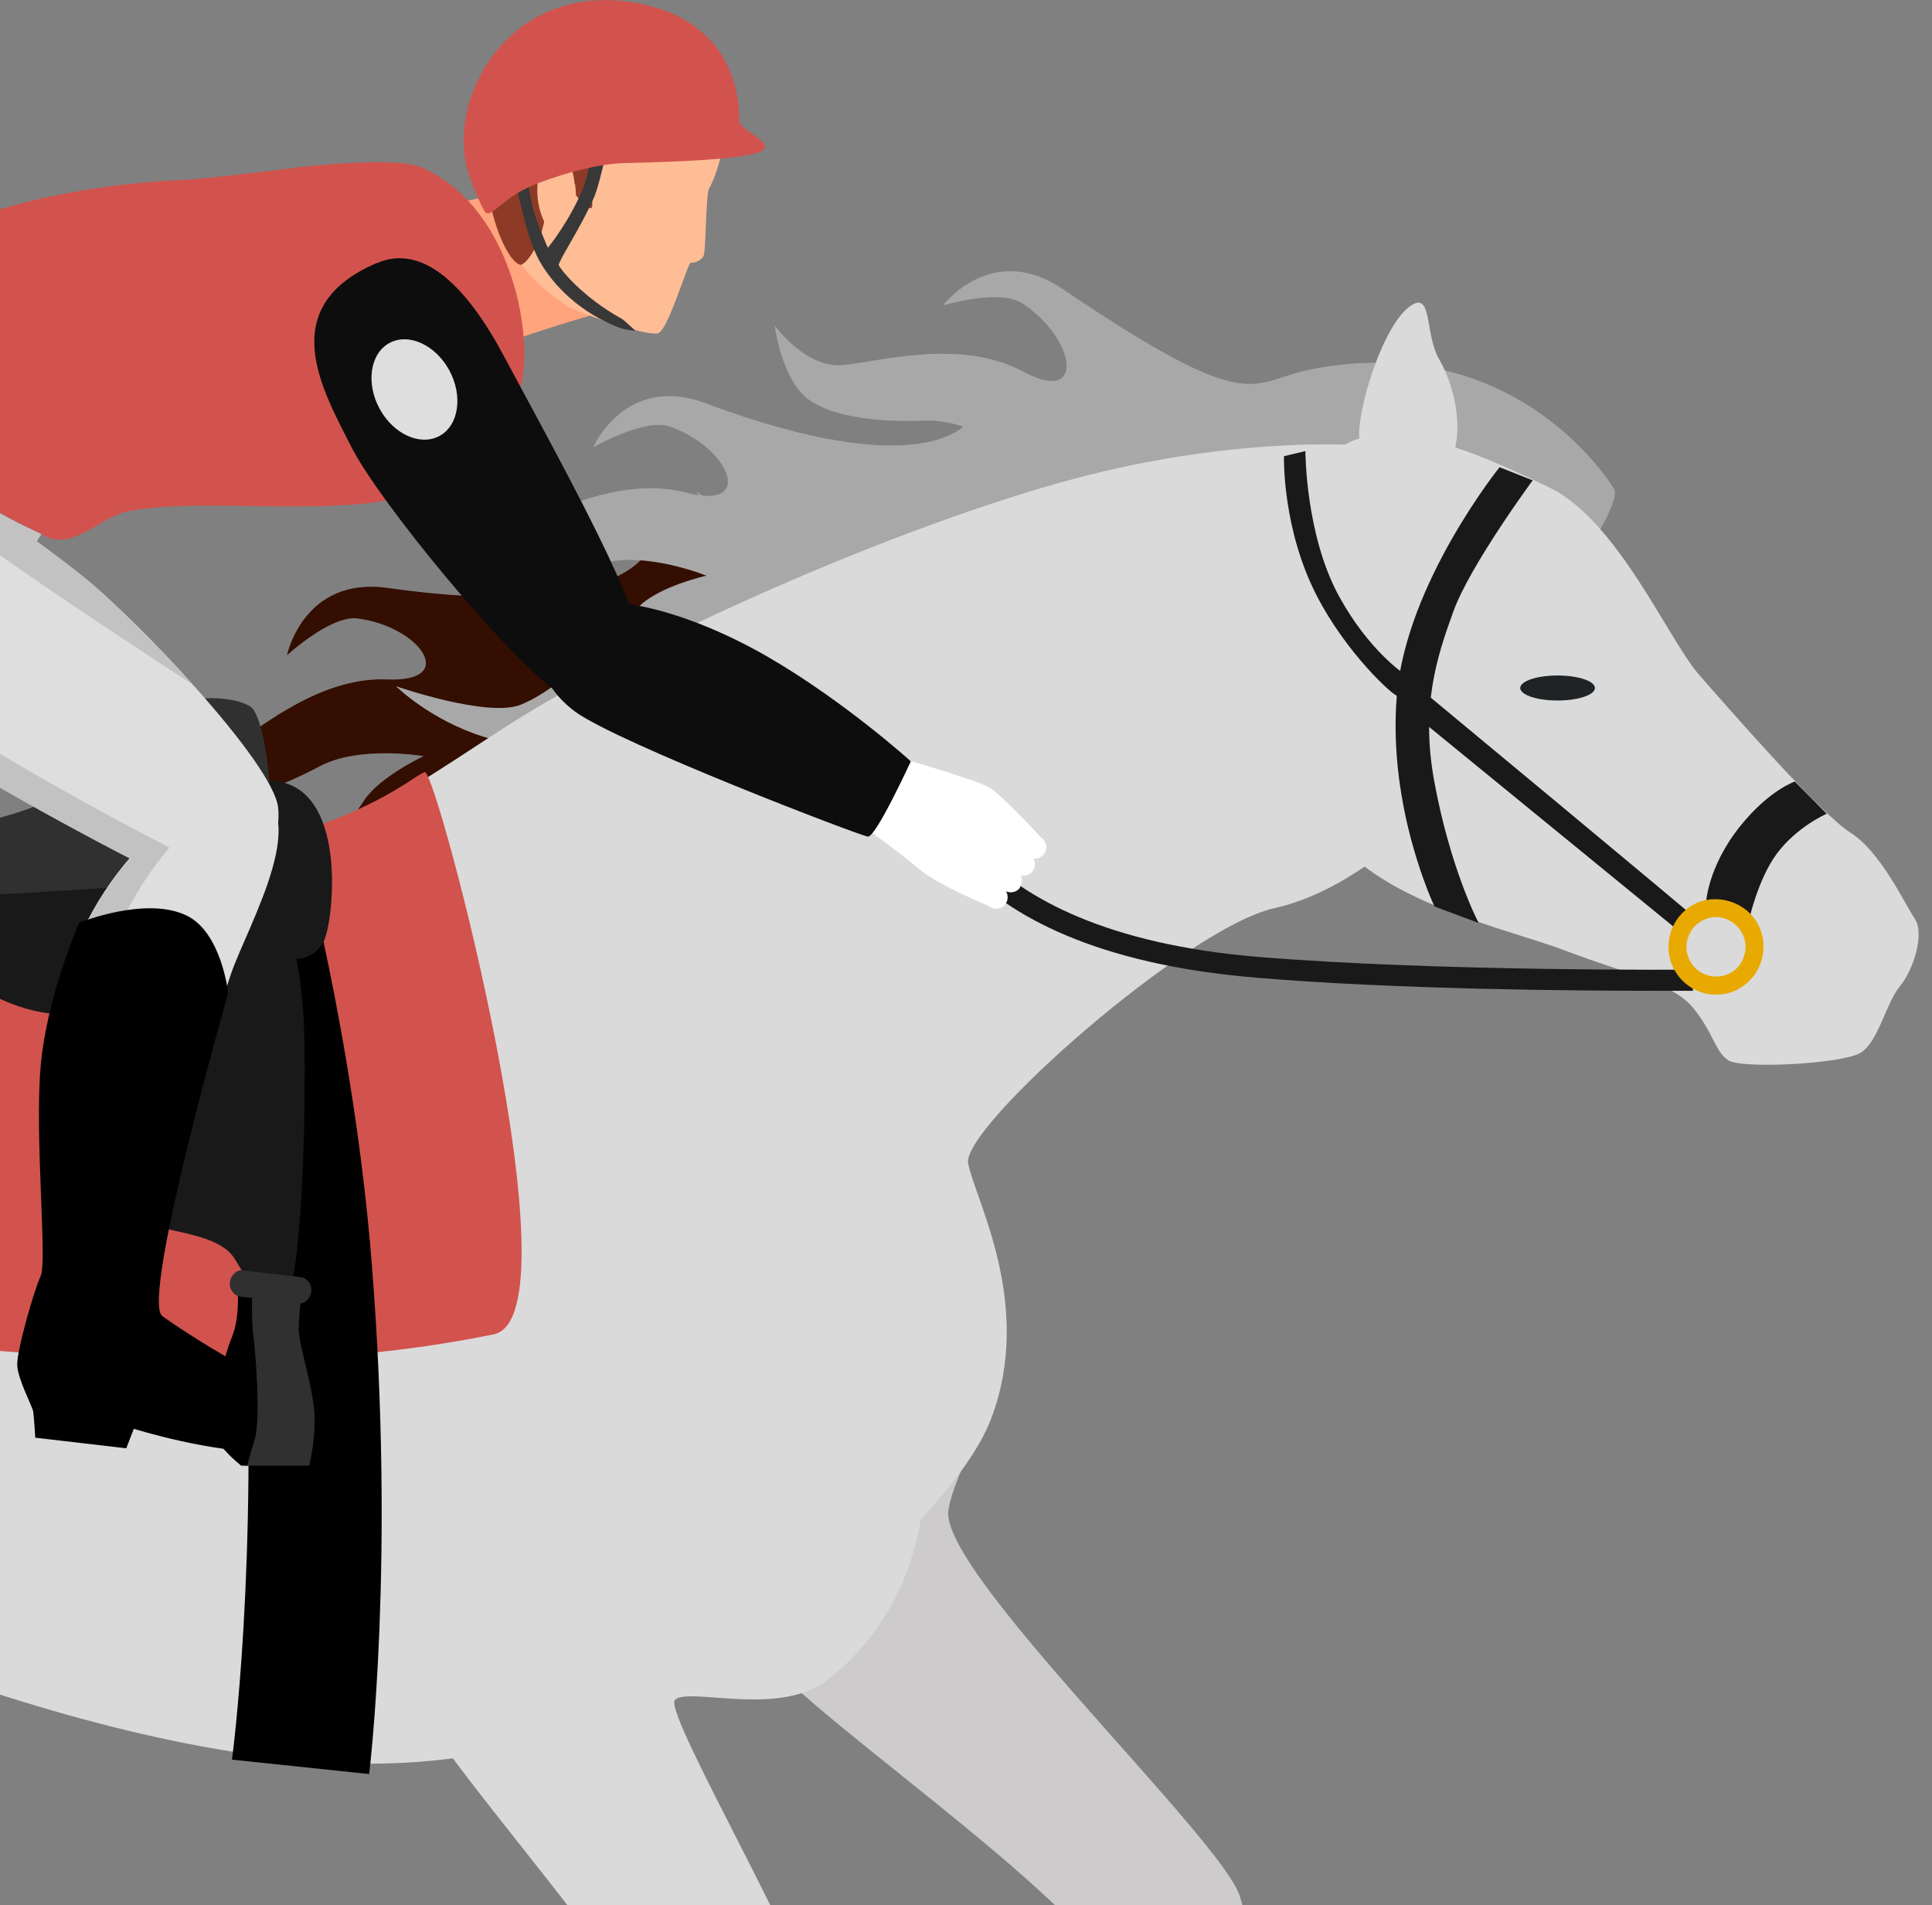 <svg width="72" height="71" viewBox="0 0 72 71" fill="none" xmlns="http://www.w3.org/2000/svg">
<rect x="0" y="0" width="72" height="71" fill="#808080" stroke="none"/>
<g clip-path="url(#clip0_2239_21999)">
<path d="M15.226 14.507C15.226 14.507 16.57 13.687 17.445 13.323C19.649 12.392 22.338 11.666 22.338 11.666L21.838 5.067C21.838 5.067 19.806 7.577 15.945 7.625C15.069 9.677 14.366 12.329 15.21 14.507H15.226Z" fill="#FFA47C"/>
<path d="M36.142 19.653C36.658 20.001 36.392 27.278 30.514 28.746C24.653 30.23 18.416 29.314 15.961 31.651C13.492 33.987 12.022 36.086 8.896 35.818C6.801 35.629 5.332 34.681 5.332 34.681C5.332 34.681 8.959 35.108 10.053 34.334C11.381 33.387 12.241 31.777 13.585 29.804C14.195 28.92 15.79 28.178 15.79 28.178C15.79 28.178 13.398 27.767 11.913 28.557C10.428 29.346 8.802 29.946 7.692 29.756C6.442 29.551 5.363 27.83 5.363 27.83C5.363 27.83 7.083 28.746 8.239 28.067C9.396 27.388 11.757 25.21 14.43 25.32C17.103 25.431 15.665 23.347 13.32 23.047C12.319 22.921 10.694 24.421 10.694 24.421C10.694 24.421 11.303 21.469 14.445 21.911C23.105 23.142 24.137 20.521 24.137 20.521L36.204 19.653H36.142Z" fill="#330E01"/>
<path d="M48.022 17.475C48.444 17.917 46.662 24.973 40.628 25.163C34.579 25.352 28.686 23.127 25.794 24.895C22.886 26.647 21.01 28.383 18.009 27.452C16.008 26.82 14.758 25.573 14.758 25.573C14.758 25.573 18.212 26.773 19.432 26.252C20.932 25.621 22.105 24.216 23.84 22.574C24.621 21.832 26.325 21.453 26.325 21.453C26.325 21.453 24.074 20.538 22.448 20.995C20.823 21.453 19.119 21.69 18.072 21.264C16.899 20.79 16.196 18.88 16.196 18.88C16.196 18.88 17.697 20.143 18.963 19.717C20.229 19.291 22.996 17.68 25.575 18.359C28.17 19.038 27.201 16.686 24.965 15.897C24.027 15.565 22.105 16.67 22.105 16.67C22.105 16.67 23.308 13.908 26.294 15.028C34.5 18.091 36.048 15.739 36.048 15.739L48.022 17.475Z" fill="#A8A8A8"/>
<path d="M60.167 18.264C60.479 18.801 57.118 25.242 51.194 24.01C45.27 22.779 40.049 19.227 36.829 20.253C33.609 21.279 31.373 22.526 28.669 20.916C26.872 19.843 25.949 18.328 25.949 18.328C25.949 18.328 29.044 20.301 30.342 20.08C31.936 19.811 33.421 18.722 35.469 17.538C36.391 17.002 38.142 17.033 38.142 17.033C38.142 17.033 36.172 15.612 34.484 15.675C32.796 15.739 31.092 15.565 30.154 14.902C29.122 14.16 28.872 12.139 28.872 12.139C28.872 12.139 30.029 13.718 31.373 13.607C32.718 13.497 35.766 12.581 38.126 13.844C40.486 15.123 40.096 12.613 38.095 11.303C37.251 10.75 35.141 11.382 35.141 11.382C35.141 11.382 36.954 8.982 39.596 10.766C46.864 15.675 46.52 14.192 48.928 13.75C56.696 12.281 60.167 18.248 60.167 18.248V18.264Z" fill="#A8A8A8"/>
<path d="M28.732 38.423C30.952 38.691 34 39.875 36.407 45.258C38.814 50.657 35.688 54.083 35.344 56.277C34.985 58.566 45.552 68.527 46.208 70.674C46.865 72.821 46.818 75.125 45.958 76.136C45.098 77.146 43.097 78.346 41.862 81.376C40.628 84.407 39.846 86.207 38.767 86.444C37.689 86.681 35.516 87.738 34.86 88.196C34.188 88.654 33.328 89.506 33.328 89.506C33.328 89.506 32.171 84.013 32.812 84.265C33.453 84.534 34.375 85.165 34.75 84.029C35.125 82.892 36.829 81.882 37.329 81.282C37.83 80.682 41.878 75.852 41.456 73.752C41.05 71.652 33.046 65.906 29.983 63.191C26.919 60.476 21.917 57.871 20.869 55.203C19.634 52.015 18.65 47.705 19.541 44.99C20.447 42.275 23.746 37.807 28.716 38.407L28.732 38.423Z" fill="#CDCBCB"/>
<path d="M-41.704 38.407C-40.047 33.624 -34.06 29.031 -24.103 29.962C-14.145 30.893 -12.207 32.488 2.346 32.74C10.443 32.882 13.788 30.372 18.665 27.2C24.074 23.695 33.687 19.543 39.987 17.854C45.942 16.244 53.758 15.849 57.494 18.344C61.23 20.838 53.977 32.409 47.49 33.845C44.254 34.556 35.829 42.007 36.079 43.349C36.329 44.69 38.548 48.621 36.938 52.867C35.328 57.114 24.902 66.254 12.741 65.701C0.58 65.149 -12.676 57.587 -17.647 56.972C-22.618 56.356 -35.357 59.813 -39.328 55.677C-43.298 51.541 -43.454 43.538 -41.672 38.407H-41.704Z" fill="#DADADA"/>
<path d="M49.115 17.759C48.037 20.158 47.755 28.462 49.631 31.066C51.507 33.671 56.243 34.618 58.369 35.439C60.511 36.26 62.34 36.623 63.106 37.57C63.871 38.517 63.903 39.164 64.403 39.512C64.888 39.843 68.733 39.654 69.374 39.212C70.015 38.77 70.281 37.397 70.796 36.765C71.312 36.149 71.734 34.792 71.359 34.239C70.984 33.687 70.093 31.745 68.967 31.035C67.842 30.324 64.466 26.457 63.293 25.115C62.136 23.758 60.276 19.401 57.744 18.169C55.212 16.954 50.491 14.649 49.1 17.743L49.115 17.759Z" fill="#DADADA"/>
<path d="M52.57 18.769C51.773 19.164 50.523 17.285 50.663 15.912C50.804 14.538 51.632 12.107 52.523 11.429C53.414 10.766 53.071 12.455 53.649 13.418C54.212 14.365 55.212 17.443 52.57 18.769Z" fill="#DADADA"/>
<path d="M61.683 36.923C58.776 36.923 52.023 36.876 46.818 36.434C34.75 35.439 34.094 29.078 34.062 28.809L34.844 28.746C34.844 28.746 35.532 34.713 46.88 35.66C53.617 36.213 62.996 36.134 63.09 36.134V36.923C63.09 36.923 62.559 36.923 61.668 36.923H61.683Z" fill="#191919"/>
<path d="M63.574 33.703C63.574 33.703 63.605 32.345 64.856 30.782C65.935 29.441 66.888 29.125 66.888 29.125L68.076 30.325C68.076 30.325 66.982 30.798 66.232 31.793C65.481 32.787 65.137 34.461 65.137 34.461L63.574 33.703Z" fill="#191919"/>
<path d="M63.169 34.208C63.106 34.113 53.055 25.778 53.055 25.778L52.445 26.425L62.528 34.666L63.153 34.192L63.169 34.208Z" fill="#191919"/>
<path d="M55.103 34.382C55.04 34.287 54.024 32.267 53.446 29.094C52.946 26.331 53.539 24.5 54.165 22.779C54.79 21.059 57.119 17.901 57.119 17.901L55.884 17.412C55.884 17.412 52.398 21.737 52.054 25.936C51.711 30.136 53.461 33.782 53.461 33.782L55.071 34.382H55.103Z" fill="#191919"/>
<path d="M52.087 25.936C51.93 25.952 50.18 24.341 49.085 22.226C47.772 19.7 47.85 17.001 47.85 17.001L48.648 16.811C48.648 16.811 48.648 19.953 49.914 22.242C51.008 24.231 52.29 25.083 52.29 25.083L52.102 25.952L52.087 25.936Z" fill="#191919"/>
<path d="M63.95 37.066C63.356 37.066 62.809 36.766 62.481 36.276C62.215 35.882 62.121 35.408 62.215 34.935C62.309 34.461 62.575 34.066 62.965 33.798C63.747 33.261 64.888 33.498 65.42 34.288C65.685 34.682 65.779 35.156 65.685 35.629C65.591 36.103 65.326 36.498 64.935 36.766C64.638 36.971 64.31 37.066 63.95 37.066ZM63.95 34.177C63.731 34.177 63.528 34.24 63.341 34.366C63.09 34.524 62.934 34.777 62.872 35.077C62.809 35.361 62.872 35.661 63.044 35.913C63.372 36.403 64.075 36.545 64.56 36.213C64.81 36.056 64.966 35.803 65.029 35.503C65.091 35.219 65.029 34.919 64.857 34.666C64.654 34.366 64.31 34.177 63.95 34.177Z" fill="#E8A900"/>
<path d="M28.232 43.79C30.327 44.548 33.047 46.395 34.203 52.188C35.344 57.982 32.515 61.407 30.718 62.686C28.92 63.965 25.622 62.86 25.153 63.349C24.684 63.838 30.655 73.91 30.811 76.151C30.968 78.393 30.421 80.619 29.358 81.424C28.295 82.229 26.075 82.939 24.215 85.607C22.355 88.275 21.182 89.853 20.073 89.853C18.963 89.853 16.618 90.39 15.868 90.674C15.117 90.959 14.086 91.606 14.086 91.606C14.086 91.606 14.164 85.986 14.742 86.381C15.32 86.775 16.071 87.596 16.68 86.586C17.29 85.576 19.181 84.96 19.807 84.502C20.416 84.028 25.434 80.224 25.497 78.093C25.559 75.962 19.041 68.543 16.649 65.212C14.273 61.881 13.117 60.397 14.648 57.982C16.18 55.566 16.337 50.594 17.822 48.147C19.307 45.7 23.512 42.101 28.216 43.806L28.232 43.79Z" fill="#DADADA"/>
<path d="M-11.784 47.689C-10.143 48.778 -6.173 50.01 2.206 50.499C5.145 50.672 11.632 51.114 18.4 49.725C21.651 49.062 16.274 28.714 15.837 28.777C15.399 28.841 12.695 31.635 4.269 32.156C-6.72 32.819 -12.925 31.556 -12.925 31.556C-12.925 31.556 -13.41 46.616 -11.769 47.705L-11.784 47.689Z" fill="#D2534D"/>
<path d="M6.629 31.888C6.629 31.888 8.724 40.033 9.114 47.958C9.63 58.361 8.645 65.575 8.645 65.575L13.757 66.112C13.757 66.112 14.742 58.171 13.851 47.042C13.163 38.502 11.131 31.225 11.131 31.225L6.645 31.888H6.629Z" fill="black"/>
<path d="M15.523 6.188C14.304 5.73 8.849 6.52 11.1 6.236C11.209 6.236 7.676 6.662 7.004 6.693C6.394 6.725 -0.812 6.93 -4.657 10.103C-5.282 10.624 -6.939 11.224 -6.548 12.582C-4.985 15.881 -1.89 18.312 1.533 19.89C2.643 20.632 3.643 19.291 4.784 19.054C7.098 18.58 11.131 19.117 14.069 18.706C17.008 18.296 18.915 16.449 19.416 14.397C19.916 12.361 18.978 7.498 15.539 6.172L15.523 6.188Z" fill="#D2534D"/>
<path d="M-6.548 12.597C-9.268 15.107 -11.503 17.364 -10.346 20.916C-9.393 23.836 -3.234 23.631 -0.936 22.558C0.236 22.005 0.877 20.916 1.534 19.906C-1.889 18.343 -4.984 15.912 -6.548 12.597Z" fill="#DEDEDE"/>
<path d="M14.054 9.803C15.804 9.046 17.446 10.766 18.774 13.261C20.103 15.755 23.401 21.674 23.636 23.221C23.87 24.768 22.401 26.979 20.603 25.668C18.821 24.358 14.148 18.738 13.085 16.639C12.022 14.539 10.208 11.445 14.038 9.803H14.054Z" fill="#0D0D0D"/>
<path d="M37.471 33.687C37.612 33.498 37.565 33.229 37.378 33.087L35.908 31.982C35.721 31.84 35.455 31.887 35.314 32.077C35.173 32.266 35.22 32.535 35.408 32.677L36.877 33.782C37.065 33.924 37.331 33.892 37.471 33.687Z" fill="white"/>
<path d="M38.003 33.072C38.143 32.882 38.112 32.614 37.909 32.472L36.44 31.367C36.252 31.225 35.986 31.272 35.846 31.462C35.705 31.651 35.752 31.919 35.939 32.061L37.409 33.166C37.596 33.309 37.878 33.277 38.018 33.072H38.003Z" fill="white"/>
<path d="M38.487 32.456C38.628 32.267 38.581 31.999 38.393 31.857L36.924 30.752C36.736 30.61 36.471 30.657 36.33 30.846C36.189 31.036 36.236 31.304 36.424 31.446L37.893 32.551C38.081 32.693 38.346 32.646 38.487 32.456Z" fill="white"/>
<path d="M38.909 31.825C39.05 31.635 39.003 31.367 38.815 31.225L37.346 30.12C37.158 29.978 36.892 30.025 36.752 30.214C36.611 30.404 36.658 30.672 36.846 30.814L38.315 31.919C38.502 32.061 38.768 32.014 38.909 31.825Z" fill="white"/>
<path d="M33.516 28.241C33.516 28.241 36.361 29.046 36.861 29.346C37.377 29.646 38.94 31.367 38.94 31.367C38.94 31.367 37.924 31.572 37.658 32.03C37.408 32.503 36.861 33.766 36.861 33.766C36.861 33.766 35.001 33.009 34.282 32.409C33.563 31.793 32.344 30.925 32.344 30.925L33.501 28.241H33.516Z" fill="white"/>
<path d="M26.388 3.235C25.372 1.894 21.949 0.204 19.776 2.272C17.588 4.34 17.947 6.835 18.651 8.46C19.198 9.739 19.808 10.497 21.121 11.397C21.386 11.586 23.95 12.518 24.513 12.423C24.888 12.36 25.638 9.755 25.747 9.787C25.857 9.818 26.169 9.708 26.232 9.502C26.31 9.187 26.31 7.229 26.42 7.04C26.529 6.85 27.576 4.782 26.404 3.235H26.388Z" fill="#FFBD95"/>
<path d="M26.92 4.546C26.92 4.546 25.106 3.031 22.199 4.893C21.574 5.288 22.215 7.593 22.043 7.75C21.855 7.924 20.323 5.84 20.355 6.109C20.651 8.682 19.62 9.882 19.401 9.866C18.729 9.787 17.259 5.967 18.776 3.362C20.292 0.757 23.293 1.01 23.981 1.294C24.669 1.562 26.779 2.115 26.92 4.562V4.546Z" fill="#8D3B26"/>
<path d="M21.433 6.867C21.527 7.687 21.465 8.761 21.011 8.808C20.558 8.856 20.136 8.24 20.042 7.419C19.948 6.598 20.214 5.888 20.652 5.84C21.09 5.793 21.324 6.046 21.418 6.867H21.433Z" fill="#FFBD95"/>
<path d="M19.166 6.757C19.26 6.757 19.541 8.698 20.088 9.693C20.635 10.687 21.667 11.666 23.058 12.203C23.277 12.297 23.683 12.329 23.683 12.329C23.683 12.329 23.277 11.95 23.183 11.887C21.667 11.05 20.87 10.008 20.823 9.882C20.792 9.756 21.683 8.414 22.152 7.325C22.324 6.899 22.558 5.825 22.558 5.825H21.995C21.995 5.825 21.917 6.551 21.745 6.978C21.229 8.256 20.416 9.235 20.416 9.235C20.416 9.235 20.151 8.635 19.948 8.051C19.729 7.388 19.635 6.393 19.635 6.393L19.135 6.741L19.166 6.757Z" fill="#383838"/>
<path d="M8.833 47.753C8.833 47.753 8.989 48.984 8.645 49.821C8.302 50.657 7.911 52.41 7.88 53.073C7.848 53.736 8.989 54.62 8.989 54.62L10.99 54.651C10.99 54.651 10.49 51.242 10.255 50.215C10.021 49.189 10.521 47.958 10.521 47.958L8.833 47.769V47.753Z" fill="black"/>
<path d="M6.066 33.514C6.066 33.514 5.128 36.655 4.816 40.081C4.503 43.506 4.769 45.401 5.738 45.685C6.707 45.953 8.223 46.079 8.739 46.9C9.255 47.737 9.755 48.715 10.459 48.684C11.162 48.652 11.397 42.859 11.35 39.054C11.303 35.25 10.49 34.019 10.49 34.019L6.066 33.514Z" fill="#191919"/>
<path d="M6.848 26.221C7.427 25.858 9.115 26.015 9.428 26.426C9.943 27.12 10.178 29.899 10.022 30.451C9.865 31.004 9.975 33.293 8.24 33.482C6.505 33.672 6.254 32.251 6.161 31.288C6.067 30.325 5.676 26.947 6.833 26.205L6.848 26.221Z" fill="#303030"/>
<path d="M10.037 29.094C10.037 29.094 10.177 32.756 8.161 32.835C6.707 32.882 6.52 31.509 6.097 31.525C5.675 31.525 4.753 32.046 4.3 31.904C3.847 31.762 2.237 30.956 1.627 31.099C1.017 31.241 -4.297 32.504 -4.141 33.372C-3.985 34.256 -0.702 38.108 2.924 37.792C6.551 37.476 7.442 35.156 8.239 35.092C9.036 35.029 11.225 36.576 12.053 35.108C12.428 34.445 13.053 29.125 10.021 29.094H10.037Z" fill="#191919"/>
<path d="M6.13 27.673C6.13 27.673 0.612 31.067 -2.077 30.688C-7.126 29.978 -7.892 28.336 -9.33 29.33C-10.033 29.82 -8.783 33.056 -6.172 33.387C-3.562 33.735 7.771 32.803 7.771 32.803C7.771 32.803 6.599 32.282 6.317 30.372C6.067 28.73 6.145 27.673 6.145 27.673H6.13Z" fill="#303030"/>
<path d="M28.513 5.525C28.575 5.194 27.544 4.784 27.544 4.515C27.575 3.236 27.075 0.711 23.714 0.111C18.993 -0.742 16.539 3.694 17.477 6.52C17.68 7.12 18.008 7.83 18.087 7.909C18.337 8.146 18.712 7.325 20.072 6.82C21.166 6.409 22.307 6.11 23.276 6.078C25.324 6.031 28.419 5.92 28.497 5.51L28.513 5.525Z" fill="#D2534D"/>
<path d="M-9.627 17.87C-8.814 16.496 -6.719 16.259 -4.938 16.544C-3.156 16.828 1.174 19.953 3.113 21.5C5.051 23.047 10.194 28.43 10.366 30.104C10.538 31.777 9.115 34.034 6.302 32.708C3.504 31.382 -2.733 27.925 -5.25 26.078C-7.767 24.231 -12.112 22.037 -9.643 17.885L-9.627 17.87Z" fill="#DEDEDE"/>
<path d="M9.176 29.361C7.488 28.967 3.111 32.471 2.267 37.207C1.407 41.943 1.923 47.073 1.751 47.878C1.579 48.683 0.657 50.42 1.298 50.988C1.923 51.572 5.409 50.814 5.409 50.12C5.409 49.425 5.128 49.662 5.347 47.989C5.581 46.315 7.973 38.17 8.598 36.323C9.223 34.476 11.912 29.977 9.176 29.346V29.361Z" fill="#DEDEDE"/>
<path d="M2.769 50.61C2.143 50.026 3.05 48.305 3.222 47.5C3.394 46.695 2.878 41.549 3.738 36.829C4.113 34.777 5.145 32.961 6.317 31.588C3.206 29.994 -1.624 27.263 -3.75 25.684C-5.469 24.421 -8.033 23 -8.705 20.901C-8.767 20.775 -8.83 20.664 -8.877 20.522C-9.877 17.46 -8.361 15.376 -6.172 13.245C-6.298 13.024 -6.438 12.834 -6.548 12.613C-9.268 15.123 -11.503 17.381 -10.346 20.933C-10.299 21.059 -10.237 21.185 -10.174 21.311C-9.502 23.411 -6.938 24.832 -5.219 26.094C-3.077 27.673 1.737 30.404 4.848 31.998C3.66 33.372 2.628 35.187 2.269 37.239C1.409 41.975 1.925 47.105 1.753 47.911C1.581 48.716 0.659 50.452 1.299 51.02C1.753 51.431 3.628 51.163 4.676 50.736C3.847 50.878 3.034 50.878 2.769 50.626V50.61Z" fill="#C2C2C2"/>
<path d="M2.955 34.381C2.955 34.381 1.752 37.081 1.517 39.717C1.283 42.353 1.767 47.01 1.517 47.547C1.267 48.084 0.61 50.373 0.642 50.893C0.673 51.414 1.204 52.409 1.236 52.598C1.267 52.788 1.314 53.577 1.314 53.577L4.706 53.972L4.987 53.245C4.987 53.245 7.91 54.161 10.005 54.098C12.084 54.035 13.647 53.766 13.85 53.372C14.053 52.977 13.788 52.251 12.021 52.062C10.255 51.872 6.863 49.63 6.05 49.047C5.237 48.447 8.504 37.002 8.504 37.002C8.504 37.002 8.254 34.729 6.941 34.113C5.425 33.387 2.971 34.381 2.971 34.381H2.955Z" fill="black"/>
<path d="M8.959 48.321L11.116 48.573C11.35 48.605 11.569 48.4 11.6 48.131C11.632 47.863 11.444 47.626 11.21 47.595L9.052 47.342C8.818 47.31 8.599 47.516 8.568 47.784C8.537 48.052 8.724 48.289 8.959 48.321Z" fill="#303030"/>
<path d="M11.257 48.021L9.397 47.958C9.397 47.958 9.365 49.221 9.443 49.789C9.522 50.358 9.725 52.867 9.49 53.641C9.256 54.414 9.209 54.62 9.209 54.62H11.522C11.522 54.62 11.788 53.594 11.71 52.583C11.632 51.573 11.147 50.152 11.132 49.537C11.132 48.921 11.272 48.037 11.272 48.037L11.257 48.021Z" fill="#303030"/>
<path d="M16.742 13.797C17.258 14.744 17.102 15.849 16.383 16.244C15.663 16.638 14.663 16.18 14.147 15.233C13.631 14.286 13.788 13.181 14.507 12.786C15.226 12.392 16.226 12.85 16.742 13.797Z" fill="#DEDEDE"/>
<path d="M6.833 25.115C5.441 23.6 3.972 22.195 3.128 21.516C2.659 21.137 2.049 20.664 1.362 20.174C1.424 20.095 1.471 20.001 1.533 19.922C0.721 19.543 -0.061 19.133 -0.827 18.659C-0.952 18.58 -1.061 18.501 -1.186 18.422C-2.077 17.854 -2.875 17.191 -3.641 16.48C-3.922 16.922 -3.969 17.507 -3.281 18.185C-1.624 19.827 7.098 25.447 7.161 25.494C7.051 25.368 6.926 25.242 6.817 25.115H6.833Z" fill="#C2C2C2"/>
<path d="M33.938 28.367C33.938 28.367 31.484 26.142 28.624 24.484C25.763 22.826 22.48 21.911 21.12 22.779C19.761 23.647 19.839 25.337 21.433 26.52C23.027 27.689 32.047 31.146 32.344 31.177C32.641 31.209 33.938 28.383 33.938 28.383V28.367Z" fill="#0D0D0D"/>
<ellipse cx="58.046" cy="25.639" rx="1.392" ry="0.466" fill="#1F2326"/>
</g>
<defs>
<clipPath id="clip0_2239_21999">
<rect width="150" height="97.273" fill="white" transform="translate(-78.5)"/>
</clipPath>
</defs>
</svg>
